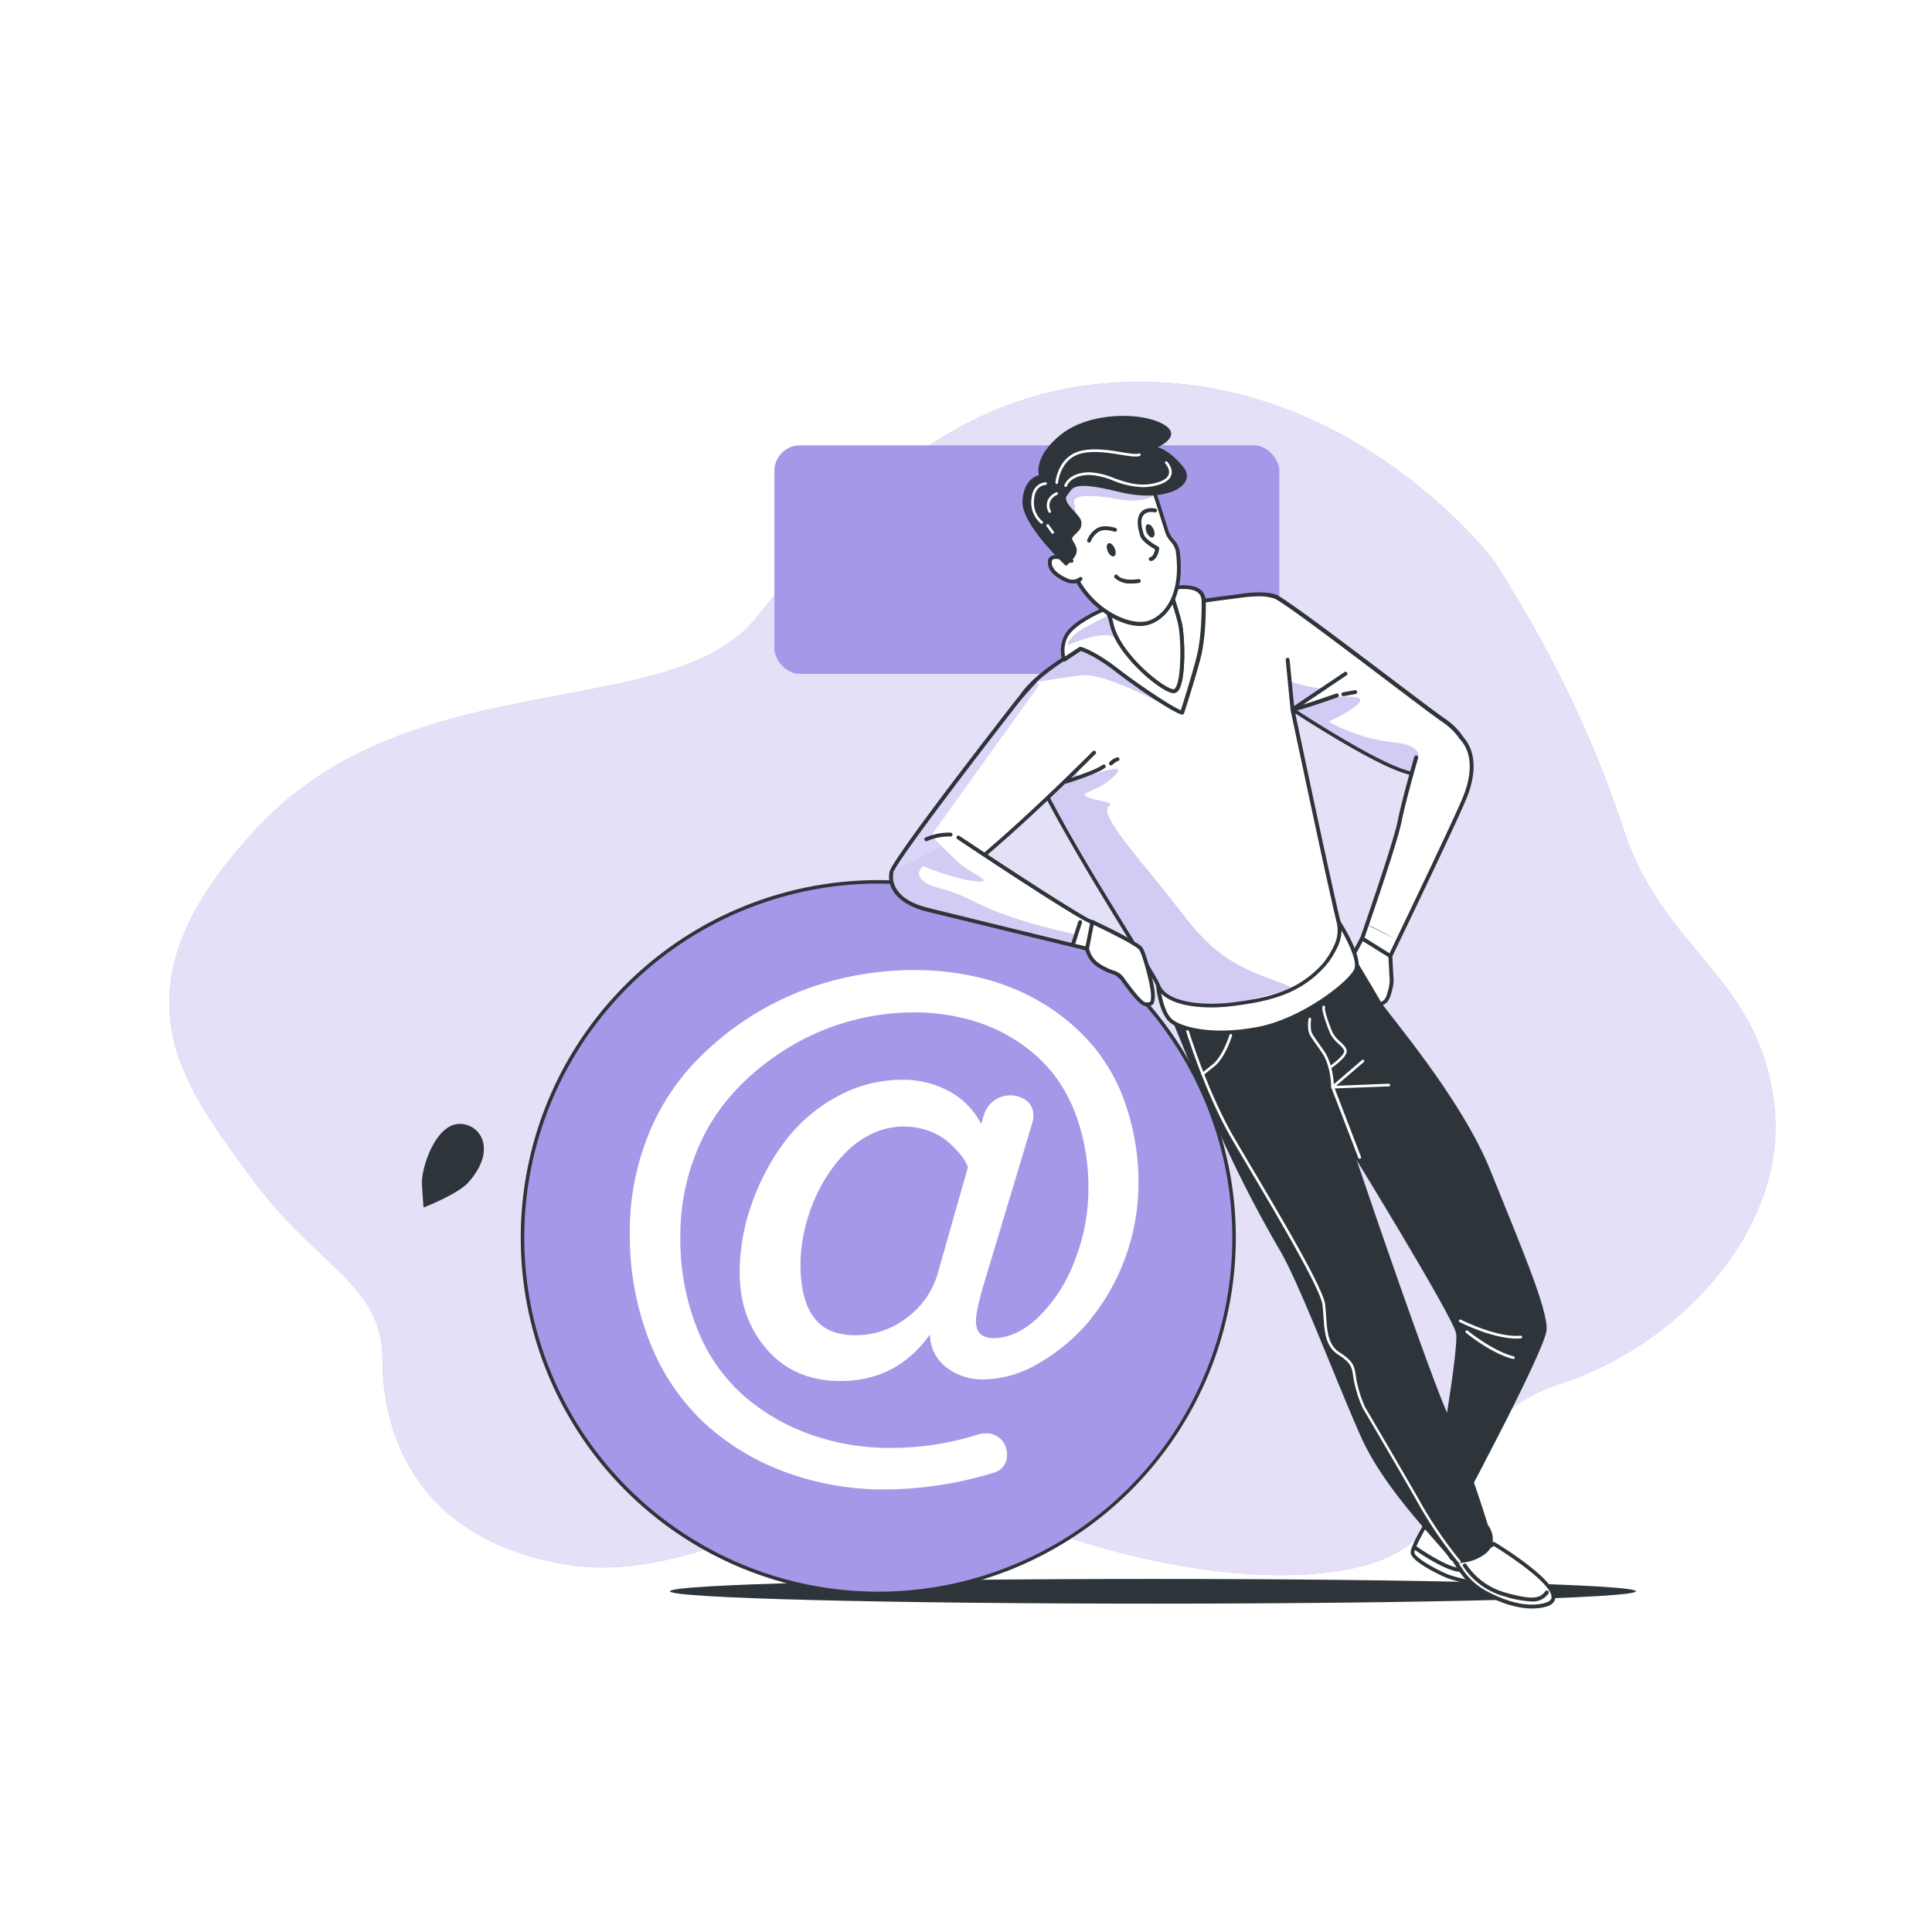 <svg class="animated" id="freepik_stories-example" xmlns="http://www.w3.org/2000/svg"
    xmlns:xlink="http://www.w3.org/1999/xlink" viewBox="0 0 500 500" version="1.1"
    xmlns:svgjs="http://svgjs.com/svgjs">
    <style>svg#freepik_stories-example:not(.animated) .animable {opacity:
        0;}svg#freepik_stories-example.animated #freepik--background-simple--inject-103 {animation:
        0.5s 1 forwards cubic-bezier(.36,-0.01,.5,1.38) zoomOut;animation-delay:
        0s;}svg#freepik_stories-example.animated #freepik--Shadow--inject-103 {animation: 1s 1
        forwards cubic-bezier(.36,-0.01,.5,1.38) slideUp;animation-delay:
        0s;}svg#freepik_stories-example.animated #el47d9933edg8 {animation: 2.0s 1 forwards
        cubic-bezier(.36,-0.01,.5,1.38) slideRight;animation-delay:
        0s;}svg#freepik_stories-example.animated #el39zn7oumtpd {animation: 2.0s 1 forwards
        cubic-bezier(.36,-0.01,.5,1.38) slideRight;animation-delay: 0.143s;opacity:
        0}svg#freepik_stories-example.animated #elgrsp336qiif {animation: 2.0s 1 forwards
        cubic-bezier(.36,-0.01,.5,1.38) slideRight;animation-delay: 0.286s;opacity:
        0}svg#freepik_stories-example.animated #el8ne21hlgld {animation: 2.0s 1 forwards
        cubic-bezier(.36,-0.01,.5,1.38) slideRight;animation-delay: 0.429s;opacity:
        0}svg#freepik_stories-example.animated #elj2cg0ert55 {animation: 2.0s 1 forwards
        cubic-bezier(.36,-0.01,.5,1.38) slideRight;animation-delay: 0.571s;opacity:
        0}svg#freepik_stories-example.animated #elkr7tglgy7q {animation: 2.0s 1 forwards
        cubic-bezier(.36,-0.01,.5,1.38) slideRight;animation-delay: 0.714s;opacity:
        0}svg#freepik_stories-example.animated #eluupgiiicrq {animation: 2.0s 1 forwards
        cubic-bezier(.36,-0.01,.5,1.38) slideRight;animation-delay: 0.857s;opacity:
        0}svg#freepik_stories-example.animated #el2xo3xkcxi5b {animation: 2.0s 1 forwards
        cubic-bezier(.36,-0.01,.5,1.38) slideRight;animation-delay: 1s;opacity:
        0}svg#freepik_stories-example.animated #el3i72165b5ts {animation: 2.0s 1 forwards
        cubic-bezier(.36,-0.01,.5,1.38) slideRight;animation-delay: 1.143s;opacity:
        0}svg#freepik_stories-example.animated #elzpw4tc6boag {animation: 2.0s 1 forwards
        cubic-bezier(.36,-0.01,.5,1.38) slideRight;animation-delay: 1.286s;opacity:
        0}svg#freepik_stories-example.animated #elxuribi6n3c {animation: 2.0s 1 forwards
        cubic-bezier(.36,-0.01,.5,1.38) slideRight;animation-delay: 1.429s;opacity:
        0}svg#freepik_stories-example.animated #elb1tyz1c4cee {animation: 2.0s 1 forwards
        cubic-bezier(.36,-0.01,.5,1.38) slideRight;animation-delay: 1.571s;opacity:
        0}svg#freepik_stories-example.animated #elbog9rscspyu {animation: 2.0s 1 forwards
        cubic-bezier(.36,-0.01,.5,1.38) slideRight;animation-delay: 1.714s;opacity:
        0}svg#freepik_stories-example.animated #elcny7bx3l8kg {animation: 2.0s 1 forwards
        cubic-bezier(.36,-0.01,.5,1.38) slideRight;animation-delay: 1.857s;opacity:
        0}svg#freepik_stories-example.animated #freepik--speech-bubbles--inject-103 {animation: 2.0s
        1 forwards cubic-bezier(.36,-0.01,.5,1.38) slideRight;animation-delay:
        0s;}svg#freepik_stories-example.animated #elxspcvwefd9 {animation: 0.5s 1 forwards
        cubic-bezier(.36,-0.01,.5,1.38) slideUp;animation-delay:
        0s;}svg#freepik_stories-example.animated #eloqiq3pggzc8 {animation: 0.5s 1 forwards
        cubic-bezier(.36,-0.01,.5,1.38) slideUp;animation-delay: 0.02s;opacity:
        0}svg#freepik_stories-example.animated #eloscugl16cp {animation: 0.5s 1 forwards
        cubic-bezier(.36,-0.01,.5,1.38) slideUp;animation-delay: 0.04s;opacity:
        0}svg#freepik_stories-example.animated #ellc1qtc43e3s {animation: 0.5s 1 forwards
        cubic-bezier(.36,-0.01,.5,1.38) slideUp;animation-delay: 0.06s;opacity:
        0}svg#freepik_stories-example.animated #el4ic93qcxzuo {animation: 0.5s 1 forwards
        cubic-bezier(.36,-0.01,.5,1.38) slideUp;animation-delay: 0.08s;opacity:
        0}svg#freepik_stories-example.animated #elwvxigj6e0u {animation: 0.5s 1 forwards
        cubic-bezier(.36,-0.01,.5,1.38) slideUp;animation-delay: 0.1s;opacity:
        0}svg#freepik_stories-example.animated #elcgh59i8udsg {animation: 0.5s 1 forwards
        cubic-bezier(.36,-0.01,.5,1.38) slideUp;animation-delay: 0.12s;opacity:
        0}svg#freepik_stories-example.animated #el5f37vwnktxx {animation: 0.5s 1 forwards
        cubic-bezier(.36,-0.01,.5,1.38) slideUp;animation-delay: 0.14s;opacity:
        0}svg#freepik_stories-example.animated #el0g6sczxj8zxt {animation: 0.5s 1 forwards
        cubic-bezier(.36,-0.01,.5,1.38) slideUp;animation-delay: 0.16s;opacity:
        0}svg#freepik_stories-example.animated #elntiws1pxy7q {animation: 0.5s 1 forwards
        cubic-bezier(.36,-0.01,.5,1.38) slideUp;animation-delay: 0.18s;opacity:
        0}svg#freepik_stories-example.animated #el30z5n6nzxk1 {animation: 0.5s 1 forwards
        cubic-bezier(.36,-0.01,.5,1.38) slideUp;animation-delay: 0.2s;opacity:
        0}svg#freepik_stories-example.animated #el6xwnt27d46t {animation: 0.5s 1 forwards
        cubic-bezier(.36,-0.01,.5,1.38) slideUp;animation-delay: 0.22s;opacity:
        0}svg#freepik_stories-example.animated #elbjf8xgawbz7 {animation: 0.5s 1 forwards
        cubic-bezier(.36,-0.01,.5,1.38) slideUp;animation-delay: 0.24s;opacity:
        0}svg#freepik_stories-example.animated #elbujzy8xbmb {animation: 0.5s 1 forwards
        cubic-bezier(.36,-0.01,.5,1.38) slideUp;animation-delay: 0.26s;opacity:
        0}svg#freepik_stories-example.animated #elzj0kdb0ns6 {animation: 0.5s 1 forwards
        cubic-bezier(.36,-0.01,.5,1.38) slideUp;animation-delay: 0.28s;opacity:
        0}svg#freepik_stories-example.animated #elmjk1okh3yj {animation: 0.5s 1 forwards
        cubic-bezier(.36,-0.01,.5,1.38) slideUp;animation-delay: 0.3s;opacity:
        0}svg#freepik_stories-example.animated #elsdq9t37ajoi {animation: 0.5s 1 forwards
        cubic-bezier(.36,-0.01,.5,1.38) slideUp;animation-delay: 0.32s;opacity:
        0}svg#freepik_stories-example.animated #elhf4zpy810rk {animation: 0.5s 1 forwards
        cubic-bezier(.36,-0.01,.5,1.38) slideUp;animation-delay: 0.34s;opacity:
        0}svg#freepik_stories-example.animated #eld6jm1jeak6 {animation: 0.5s 1 forwards
        cubic-bezier(.36,-0.01,.5,1.38) slideUp;animation-delay: 0.36s;opacity:
        0}svg#freepik_stories-example.animated #elnz8sqlliiur {animation: 0.5s 1 forwards
        cubic-bezier(.36,-0.01,.5,1.38) slideUp;animation-delay: 0.38s;opacity:
        0}svg#freepik_stories-example.animated #el2nn9se5hmwe {animation: 0.5s 1 forwards
        cubic-bezier(.36,-0.01,.5,1.38) slideUp;animation-delay: 0.4s;opacity:
        0}svg#freepik_stories-example.animated #ellkb26cgn4ok {animation: 0.5s 1 forwards
        cubic-bezier(.36,-0.01,.5,1.38) slideUp;animation-delay: 0.42s;opacity:
        0}svg#freepik_stories-example.animated #el5ha5b30l2po {animation: 0.5s 1 forwards
        cubic-bezier(.36,-0.01,.5,1.38) slideUp;animation-delay: 0.44s;opacity:
        0}svg#freepik_stories-example.animated #el4rev2zerlkk {animation: 0.5s 1 forwards
        cubic-bezier(.36,-0.01,.5,1.38) slideUp;animation-delay: 0.46s;opacity:
        0}svg#freepik_stories-example.animated #elqityg9o34g {animation: 0.5s 1 forwards
        cubic-bezier(.36,-0.01,.5,1.38) slideUp;animation-delay: 0.48s;opacity:
        0}svg#freepik_stories-example.animated #freepik--Plant--inject-103 {animation: 0.5s 1
        forwards cubic-bezier(.36,-0.01,.5,1.38) slideUp;animation-delay:
        0s;}svg#freepik_stories-example.animated #freepik--Character--inject-103 {animation: 1s 1
        forwards cubic-bezier(.36,-0.01,.5,1.38) slideUp;animation-delay: 0s;} @keyframes zoomOut {
        0% { opacity: 0; transform: scale(1.5); } 100% { opacity: 1; transform: scale(1); } }
        @keyframes slideUp { 0% { opacity: 0; transform: translateY(30px); } 100% { opacity: 1;
        transform: inherit; } } @keyframes slideRight { 0% { opacity: 0; transform:
        translateX(30px); } 100% { opacity: 1; transform: translateX(0); } } </style><!--Mention
    (1)-->
    <g id="freepik--background-simple--inject-103" class="animable"
        style="transform-origin: 251.65px 253.238px;">
        <path
            d="M386.73,145.24S354.5,102.05,301,99s-83.34,33.45-105.24,60.83-88.2,11.55-128.35,53.53-20.68,66.3-3,90.63S99,332,99,352.06s9.74,46.84,48.06,52.92,77.86-31,105.23-17,73.3,24.94,101.44,17,19.61-37.11,50-46.84,59.61-40.15,55.35-73-28.59-38.93-38.93-70.56S395.25,158.62,386.73,145.24Z"
            style="fill: rgb(165, 152, 233); transform-origin: 251.65px 253.238px;"
            id="el2jt09p65cav" class="animable"></path>
        <g id="elcdupn0489xk">
            <path
                d="M386.73,145.24S354.5,102.05,301,99s-83.34,33.45-105.24,60.83-88.2,11.55-128.35,53.53-20.68,66.3-3,90.63S99,332,99,352.06s9.74,46.84,48.06,52.92,77.86-31,105.23-17,73.3,24.94,101.44,17,19.61-37.11,50-46.84,59.61-40.15,55.35-73-28.59-38.93-38.93-70.56S395.25,158.62,386.73,145.24Z"
                style="fill: rgb(255, 255, 255); opacity: 0.7; transform-origin: 251.65px 253.238px;"
                class="animable"></path>
        </g>
    </g>
    <g id="freepik--Shadow--inject-103" class="animable"
        style="transform-origin: 298.38px 411.825px;">
        <path
            d="M423.38,411.82c0,1.77-56,3.2-125,3.2s-125-1.43-125-3.2,56-3.19,125-3.19S423.38,410.06,423.38,411.82Z"
            style="fill: rgb(46, 53, 58); transform-origin: 298.38px 411.825px;" id="elp526chsf43"
            class="animable"></path>
    </g>
    <g id="freepik--speech-bubbles--inject-103" class="animable"
        style="transform-origin: 265.745px 190.325px;">
        <rect x="200.41" y="115.25" width="130.69" height="59.15" rx="6.62"
            style="fill: rgb(165, 152, 233); transform-origin: 265.755px 144.825px;"
            id="el47d9933edg8" class="animable"></rect>
        <polyline points="200.41 164 200.41 185.35 212.32 171.64"
            style="fill: rgb(165, 152, 233); transform-origin: 206.365px 174.675px;"
            id="el39zn7oumtpd" class="animable"></polyline>
        <path
            d="M324.49,115.25H207a6.61,6.61,0,0,0-6.61,6.62v63.48l9.52-10.95H324.49a6.61,6.61,0,0,0,6.61-6.62V121.87A6.61,6.61,0,0,0,324.49,115.25Z"
            style="fill: rgb(165, 152, 233); transform-origin: 265.745px 150.3px;"
            id="elgrsp336qiif" class="animable"></path>
        <g id="el8ne21hlgld">
            <path
                d="M324.49,115.25H207a6.61,6.61,0,0,0-6.61,6.62v63.48l9.52-10.95H324.49a6.61,6.61,0,0,0,6.61-6.62V121.87A6.61,6.61,0,0,0,324.49,115.25Z"
                style="fill: rgb(165, 152, 233); opacity: 0.1; transform-origin: 265.745px 150.3px;"
                class="animable"></path>
        </g>
        <path
            d="M301,147.7H216.61a2.36,2.36,0,0,1-2.36-2.36h0a2.36,2.36,0,0,1,2.36-2.35H301a2.36,2.36,0,0,1,2.36,2.35h0A2.36,2.36,0,0,1,301,147.7Z"
            style="fill: rgb(255, 255, 255); transform-origin: 258.805px 145.345px;"
            id="elj2cg0ert55" class="animable"></path>
        <path
            d="M301,158.54H216.61a2.36,2.36,0,0,1-2.36-2.36h0a2.36,2.36,0,0,1,2.36-2.35H301a2.36,2.36,0,0,1,2.36,2.35h0A2.36,2.36,0,0,1,301,158.54Z"
            style="fill: rgb(255, 255, 255); transform-origin: 258.805px 156.185px;"
            id="elkr7tglgy7q" class="animable"></path>
        <circle cx="221.32" cy="128.38" r="8.48"
            style="fill: rgb(255, 255, 255); transform-origin: 221.32px 128.38px;" id="eluupgiiicrq"
            class="animable"></circle>
        <rect x="200.41" y="195.3" width="130.69" height="59.15" rx="6.62"
            style="fill: rgb(165, 152, 233); transform-origin: 265.755px 224.875px;"
            id="el2xo3xkcxi5b" class="animable"></rect>
        <polyline points="200.41 244.04 200.41 265.4 212.32 251.68"
            style="fill: rgb(165, 152, 233); transform-origin: 206.365px 254.72px;"
            id="el3i72165b5ts" class="animable"></polyline>
        <path
            d="M324.49,195.3H207a6.61,6.61,0,0,0-6.61,6.61V265.4l9.52-11H324.49a6.61,6.61,0,0,0,6.61-6.61V201.91A6.61,6.61,0,0,0,324.49,195.3Z"
            style="fill: rgb(165, 152, 233); transform-origin: 265.745px 230.35px;"
            id="elzpw4tc6boag" class="animable"></path>
        <g id="elxuribi6n3c">
            <path
                d="M324.49,195.3H207a6.61,6.61,0,0,0-6.61,6.61V265.4l9.52-11H324.49a6.61,6.61,0,0,0,6.61-6.61V201.91A6.61,6.61,0,0,0,324.49,195.3Z"
                style="fill: rgb(165, 152, 233); opacity: 0.1; transform-origin: 265.745px 230.35px;"
                class="animable"></path>
        </g>
        <path
            d="M301,227.74H216.61a2.36,2.36,0,0,1-2.36-2.35h0a2.36,2.36,0,0,1,2.36-2.36H301a2.36,2.36,0,0,1,2.36,2.36h0A2.36,2.36,0,0,1,301,227.74Z"
            style="fill: rgb(255, 255, 255); transform-origin: 258.805px 225.385px;"
            id="elb1tyz1c4cee" class="animable"></path>
        <path
            d="M301,238.58H216.61a2.36,2.36,0,0,1-2.36-2.35h0a2.36,2.36,0,0,1,2.36-2.36H301a2.36,2.36,0,0,1,2.36,2.36h0A2.36,2.36,0,0,1,301,238.58Z"
            style="fill: rgb(255, 255, 255); transform-origin: 258.805px 236.225px;"
            id="elbog9rscspyu" class="animable"></path>
        <circle cx="221.32" cy="208.42" r="8.48"
            style="fill: rgb(255, 255, 255); transform-origin: 221.32px 208.42px;"
            id="elcny7bx3l8kg" class="animable"></circle>
    </g>
    <g id="freepik--Plant--inject-103" class="animable"
        style="transform-origin: 117.334px 284.391px;">
        <path
            d="M109.65,312.5c-.09,0-.49-6.27-.47-6.67.23-4.63,3.41-13.45,8.44-14.79a6.14,6.14,0,0,1,7.52,5.21c.58,3.62-1.78,7.48-4.17,10C118.15,309.17,109.65,312.5,109.65,312.5Z"
            style="fill: rgb(46, 53, 58); transform-origin: 117.204px 301.686px;" id="elxspcvwefd9"
            class="animable"></path>
        <path
            d="M103.09,288.34c-.09,0,.46-6.26.54-6.66.94-4.54,5.42-12.78,10.58-13.34a6.15,6.15,0,0,1,6.65,6.29c0,3.67-2.89,7.13-5.63,9.24C112,286.35,103.09,288.34,103.09,288.34Z"
            style="fill: rgb(46, 53, 58); transform-origin: 111.971px 278.33px;" id="eloqiq3pggzc8"
            class="animable"></path>
        <path
            d="M101.43,259.83c-.09,0,.47-6.26.55-6.66.93-4.54,5.41-12.78,10.58-13.34a6.14,6.14,0,0,1,6.64,6.29c0,3.67-2.88,7.12-5.63,9.24C110.34,257.84,101.44,259.83,101.43,259.83Z"
            style="fill: rgb(46, 53, 58); transform-origin: 110.311px 249.82px;" id="eloscugl16cp"
            class="animable"></path>
        <path
            d="M98.56,233c-.09,0,.47-6.27.55-6.66.93-4.55,5.41-12.78,10.58-13.35a6.15,6.15,0,0,1,6.64,6.3c0,3.66-2.88,7.12-5.63,9.23C107.47,231,98.57,233,98.56,233Z"
            style="fill: rgb(46, 53, 58); transform-origin: 107.441px 222.985px;" id="ellc1qtc43e3s"
            class="animable"></path>
        <path
            d="M90,211.47c-.08,0-1.2-6.17-1.23-6.57-.3-4.63,1.85-13.76,6.68-15.66a6.14,6.14,0,0,1,8.07,4.31c1,3.53-.9,7.63-3,10.39C98.08,207.19,90,211.47,90,211.47Z"
            style="fill: rgb(46, 53, 58); transform-origin: 96.269px 200.169px;" id="el4ic93qcxzuo"
            class="animable"></path>
        <path
            d="M107,312.57c.1,0-2.63-5.71-2.85-6.05-2.47-3.92-9.56-10.06-14.59-8.77a6.14,6.14,0,0,0-4,8.22c1.26,3.45,5.2,5.66,8.52,6.67C98,313.83,107,312.57,107,312.57Z"
            style="fill: rgb(46, 53, 58); transform-origin: 96.055px 305.363px;" id="elwvxigj6e0u"
            class="animable"></path>
        <path
            d="M101.75,285.11c.1,0-3.47-5.24-3.73-5.54-3-3.51-11-8.5-15.75-6.47a6.14,6.14,0,0,0-2.72,8.74c1.76,3.21,6,4.8,9.43,5.3C93,287.72,101.75,285.11,101.75,285.11Z"
            style="fill: rgb(46, 53, 58); transform-origin: 90.215px 279.927px;" id="elcgh59i8udsg"
            class="animable"></path>
        <path
            d="M100.24,258.21c.09,0-3.47-5.24-3.73-5.54-3-3.51-11-8.5-15.76-6.46A6.15,6.15,0,0,0,78,255c1.77,3.21,6,4.8,9.44,5.29C91.49,260.83,100.24,258.22,100.24,258.21Z"
            style="fill: rgb(46, 53, 58); transform-origin: 88.678px 253.05px;" id="el5f37vwnktxx"
            class="animable"></path>
        <path
            d="M97.65,233.53c.1,0-3.47-5.24-3.73-5.54-3-3.51-11-8.5-15.75-6.47a6.14,6.14,0,0,0-2.72,8.74c1.76,3.22,6,4.8,9.43,5.3C88.9,236.14,97.65,233.53,97.65,233.53Z"
            style="fill: rgb(46, 53, 58); transform-origin: 86.115px 228.347px;"
            id="el0g6sczxj8zxt" class="animable"></path>
        <path
            d="M90.06,212.28c.09,0-4-4.82-4.32-5.1-3.4-3.15-11.84-7.24-16.37-4.69a6.14,6.14,0,0,0-1.74,9c2.11,3,6.49,4.12,10,4.23C81.65,215.84,90.06,212.29,90.06,212.28Z"
            style="fill: rgb(46, 53, 58); transform-origin: 78.216px 208.707px;" id="elntiws1pxy7q"
            class="animable"></path>
        <path
            d="M79.15,194.72c.09,0-1.35-6.14-1.48-6.52-1.57-4.37-7.17-11.88-12.37-11.71a6.15,6.15,0,0,0-5.69,7.17c.5,3.64,3.87,6.64,6.89,8.34C70.05,194,79.14,194.72,79.15,194.72Z"
            style="fill: rgb(46, 53, 58); transform-origin: 69.338px 185.604px;" id="el30z5n6nzxk1"
            class="animable"></path>
        <path
            d="M118.39,344.9s-1.07-2.45-2.75-6.74-4-10.48-6.46-18c-1.23-3.76-2.48-7.86-3.7-12.23-.62-2.2-1.18-4.41-1.79-6.78-.26-1.16-.51-2.33-.77-3.51s-.44-2.43-.66-3.66a139,139,0,0,1-1.53-15.23c-.25-5.19-.35-10.44-.48-15.69s-.26-10.48-.68-15.6a107.25,107.25,0,0,0-2.15-14.91A79,79,0,0,0,93,219.19a108.5,108.5,0,0,0-5.67-11.32c-1.93-3.43-3.91-6.44-5.68-9.1s-3.43-4.9-4.82-6.73c-2.78-3.66-4.52-5.62-4.52-5.62s1.78,1.93,4.65,5.52c1.42,1.81,3.12,4,5,6.64s3.88,5.6,5.89,9a110.07,110.07,0,0,1,6,11.27,81,81,0,0,1,4.81,13.42,108.38,108.38,0,0,1,2.51,15c.53,5.17.8,10.43,1,15.68s.45,10.48.81,15.61a138.92,138.92,0,0,0,1.82,14.92c.25,1.19.4,2.35.71,3.53s.57,2.34.85,3.49c.62,2.19,1.25,4.47,1.91,6.6,1.29,4.29,2.62,8.32,3.92,12,2.58,7.4,5,13.46,6.77,17.68s2.86,6.56,2.86,6.56a1.83,1.83,0,0,1-3.31,1.54l0,0Z"
            style="fill: rgb(46, 53, 58); transform-origin: 97.125px 266.121px;" id="el6xwnt27d46t"
            class="animable"></path>
        <path
            d="M141.94,306.14c-.09,0,1.32-6.15,1.45-6.53,1.54-4.37,7.1-11.92,12.29-11.78a6.14,6.14,0,0,1,5.73,7.13c-.47,3.64-3.82,6.67-6.83,8.39C151,305.37,142,306.14,141.94,306.14Z"
            style="fill: rgb(46, 53, 58); transform-origin: 151.714px 296.984px;" id="elbjf8xgawbz7"
            class="animable"></path>
        <path
            d="M142.52,281.12c-.09,0,2.23-5.88,2.42-6.23,2.19-4.1,8.82-10.72,13.93-9.79a6.15,6.15,0,0,1,4.59,7.92c-1,3.53-4.79,6-8,7.25C151.63,281.73,142.53,281.12,142.52,281.12Z"
            style="fill: rgb(46, 53, 58); transform-origin: 153.139px 273.129px;" id="elbujzy8xbmb"
            class="animable"></path>
        <path
            d="M149,253.31c-.1,0,2.22-5.88,2.41-6.23,2.19-4.09,8.83-10.71,13.94-9.79a6.15,6.15,0,0,1,4.58,7.93c-1,3.52-4.79,6-8,7.25C158.15,253.93,149,253.31,149,253.31Z"
            style="fill: rgb(46, 53, 58); transform-origin: 159.616px 245.322px;" id="elzj0kdb0ns6"
            class="animable"></path>
        <path
            d="M153.91,226.78c-.1,0,2.22-5.87,2.41-6.23,2.19-4.09,8.83-10.71,13.94-9.78a6.14,6.14,0,0,1,4.58,7.92c-1,3.53-4.79,6-8,7.25C163,227.4,153.91,226.78,153.91,226.78Z"
            style="fill: rgb(46, 53, 58); transform-origin: 164.526px 218.796px;" id="elmjk1okh3yj"
            class="animable"></path>
        <path
            d="M151.84,203.69c-.1,0,.59-6.25.68-6.64,1-4.53,5.68-12.67,10.86-13.12a6.15,6.15,0,0,1,6.51,6.43c0,3.67-3,7.06-5.82,9.11C160.79,201.88,151.84,203.69,151.84,203.69Z"
            style="fill: rgb(46, 53, 58); transform-origin: 160.863px 193.805px;" id="elsdq9t37ajoi"
            class="animable"></path>
        <path
            d="M139.42,305.46c.09,0-.91-6.22-1-6.6-1.25-4.47-6.3-12.37-11.49-12.57a6.15,6.15,0,0,0-6.19,6.75c.23,3.66,3.38,6.9,6.27,8.81C130.39,304.1,139.41,305.46,139.42,305.46Z"
            style="fill: rgb(46, 53, 58); transform-origin: 130.068px 295.875px;" id="elhf4zpy810rk"
            class="animable"></path>
        <path
            d="M142.16,277.64c.1,0-1.84-6-2-6.38-1.92-4.23-8.11-11.27-13.27-10.68a6.15,6.15,0,0,0-5.09,7.61c.78,3.58,4.39,6.31,7.53,7.76C133,277.66,142.15,277.64,142.16,277.64Z"
            style="fill: rgb(46, 53, 58); transform-origin: 131.886px 269.093px;" id="eld6jm1jeak6"
            class="animable"></path>
        <path
            d="M148.36,251.42c.09,0-1.84-6-2-6.38-1.91-4.22-8.1-11.26-13.26-10.67A6.15,6.15,0,0,0,128,242c.79,3.59,4.39,6.31,7.54,7.76C139.23,251.44,148.35,251.42,148.36,251.42Z"
            style="fill: rgb(46, 53, 58); transform-origin: 138.084px 242.878px;" id="elnz8sqlliiur"
            class="animable"></path>
        <path
            d="M152.89,227c.1,0-1.84-6-2-6.38-1.92-4.22-8.1-11.27-13.27-10.67a6.14,6.14,0,0,0-5.09,7.6c.78,3.59,4.39,6.31,7.54,7.76C143.76,227,152.89,227,152.89,227Z"
            style="fill: rgb(46, 53, 58); transform-origin: 142.616px 218.457px;" id="el2nn9se5hmwe"
            class="animable"></path>
        <path
            d="M151.65,204.49c.1,0-2.48-5.77-2.69-6.12-2.37-4-9.29-10.31-14.36-9.15a6.14,6.14,0,0,0-4.22,8.12c1.17,3.47,5.05,5.78,8.34,6.88C142.58,205.51,151.65,204.49,151.65,204.49Z"
            style="fill: rgb(46, 53, 58); transform-origin: 140.818px 196.976px;" id="ellkb26cgn4ok"
            class="animable"></path>
        <path
            d="M146.19,184.55c.08,0,.45-6.27.42-6.67-.26-4.64-3.49-13.44-8.52-14.75a6.15,6.15,0,0,0-7.49,5.26c-.56,3.63,1.82,7.47,4.23,10C137.66,181.27,146.18,184.54,146.19,184.55Z"
            style="fill: rgb(46, 53, 58); transform-origin: 138.565px 173.761px;" id="el5ha5b30l2po"
            class="animable"></path>
        <path
            d="M141.12,339.69s-.34-2.65-.73-7.25-.86-11.18-1.07-19.09c-.11-4-.15-8.24-.07-12.78,0-2.28.12-4.56.21-7,.08-1.18.17-2.38.25-3.58s.28-2.46.41-3.7a141.27,141.27,0,0,1,2.87-15c1.23-5.05,2.63-10.12,4-15.18s2.72-10.12,3.78-15.16a106.67,106.67,0,0,0,2.17-14.9,79.32,79.32,0,0,0-.48-14.07,107.38,107.38,0,0,0-2.22-12.47c-.88-3.84-1.91-7.29-2.85-10.34s-1.91-5.68-2.71-7.82c-1.63-4.3-2.74-6.68-2.74-6.68s1.16,2.36,2.88,6.62c.86,2.13,1.85,4.74,2.89,7.77s2.12,6.48,3.08,10.31a109.06,109.06,0,0,1,2.51,12.5,80.36,80.36,0,0,1,.8,14.24,108.46,108.46,0,0,1-1.87,15.14c-1,5.1-2.2,10.22-3.47,15.32s-2.55,10.18-3.66,15.2a137.76,137.76,0,0,0-2.5,14.82c-.1,1.21-.28,2.36-.32,3.58s-.12,2.41-.18,3.59c0,2.28-.07,4.64,0,6.87,0,4.49.15,8.73.35,12.64.37,7.83,1,14.34,1.47,18.87s.87,7.11.87,7.11a1.82,1.82,0,0,1-3.61.53v-.05Z"
            style="fill: rgb(46, 53, 58); transform-origin: 146.675px 258.005px;" id="el4rev2zerlkk"
            class="animable"></path>
        <polygon points="152.72 405.81 110.38 405.81 98.47 336.47 164.63 336.47 152.72 405.81"
            style="fill: rgb(46, 53, 58); transform-origin: 131.55px 371.14px;" id="elqityg9o34g"
            class="animable"></polygon>
    </g>
    <g id="freepik--Character--inject-103" class="animable"
        style="transform-origin: 268.635px 261.947px;">
        <circle cx="227.3" cy="320.3" r="92.07"
            style="fill: rgb(165, 152, 233); transform-origin: 227.3px 320.3px;" id="eldjb946qop7a"
            class="animable"></circle>
        <path
            d="M227.3,412.83a92.53,92.53,0,1,1,92.53-92.53A92.64,92.64,0,0,1,227.3,412.83Zm0-184.15a91.62,91.62,0,1,0,91.62,91.62A91.71,91.71,0,0,0,227.3,228.68Z"
            style="fill: rgb(46, 53, 58); transform-origin: 227.3px 320.3px;" id="elpnzf3h4j56"
            class="animable"></path>
        <path
            d="M202.91,380.85a62.55,62.55,0,0,1-21-12.93,57.58,57.58,0,0,1-13.9-21A74.92,74.92,0,0,1,163,319a66.25,66.25,0,0,1,4.24-23.86,59.56,59.56,0,0,1,11.45-19,76.34,76.34,0,0,1,36.62-22.29,82,82,0,0,1,21.19-2.8,72.74,72.74,0,0,1,17.62,2.1,57.32,57.32,0,0,1,15.82,6.55,52.57,52.57,0,0,1,12.89,10.93,47.64,47.64,0,0,1,8.65,15.69,62.24,62.24,0,0,1,3.15,20.23,56.17,56.17,0,0,1-13.37,36.06,49.21,49.21,0,0,1-13,10.53A28.63,28.63,0,0,1,254.39,357a15.37,15.37,0,0,1-9.31-3,10.81,10.81,0,0,1-4.41-8.66q-8.56,12.06-23.16,12.06-11.89,0-19-8.13t-7.08-20a52.93,52.93,0,0,1,3.1-17.66,59.84,59.84,0,0,1,8.44-16,41.77,41.77,0,0,1,13.41-11.67,34.8,34.8,0,0,1,17.18-4.5,25,25,0,0,1,12,2.93,19.69,19.69,0,0,1,8.35,8.52l.78-2.54a7.14,7.14,0,0,1,11-3.49,4.75,4.75,0,0,1,1.74,3.93,6.43,6.43,0,0,1-.35,2.1l-12.41,41.25q-2.1,7.08-2.1,9.71,0,4.46,4.55,4.45,5.94,0,11.67-5.46a40.21,40.21,0,0,0,9.31-14.51,50.44,50.44,0,0,0,3.58-18.75,54.27,54.27,0,0,0-2.45-16.69A40.3,40.3,0,0,0,272.66,278a39.47,39.47,0,0,0-10-8.92,43.8,43.8,0,0,0-12.33-5.33A54.12,54.12,0,0,0,236.65,262a63.22,63.22,0,0,0-17.35,2.45,62.27,62.27,0,0,0-16.39,7.39,64.09,64.09,0,0,0-13.77,11.71,51.57,51.57,0,0,0-9.52,16.21A57.08,57.08,0,0,0,176.08,320a62.2,62.2,0,0,0,4.37,23.91,45.2,45.2,0,0,0,11.93,17.22,53.55,53.55,0,0,0,17.3,10.09,61.09,61.09,0,0,0,20.85,3.5,74.28,74.28,0,0,0,22.38-3.41,6.68,6.68,0,0,1,2.27-.35,5.08,5.08,0,0,1,3.93,1.62,5.33,5.33,0,0,1,1.49,3.71,4.62,4.62,0,0,1-3.59,4.9,97.89,97.89,0,0,1-27.88,4.28A73.59,73.59,0,0,1,202.91,380.85Zm31.6-39.68a21.82,21.82,0,0,0,8-11l8-28.14-.53-1.14a13.75,13.75,0,0,0-1.83-2.58,28.27,28.27,0,0,0-3.11-3.06,15.42,15.42,0,0,0-4.8-2.62,19,19,0,0,0-13.9.48,22.91,22.91,0,0,0-6.51,4.24,35.46,35.46,0,0,0-5.29,6.21,41.39,41.39,0,0,0-4,7.47,46,46,0,0,0-2.49,8.08,38.4,38.4,0,0,0-.88,8,39.11,39.11,0,0,0,.31,5.16,23.22,23.22,0,0,0,1,4.46,15,15,0,0,0,1.79,3.71,10.89,10.89,0,0,0,2.62,2.75,11.14,11.14,0,0,0,3.63,1.75,16.72,16.72,0,0,0,4.72.61A21.59,21.59,0,0,0,234.51,341.17Z"
            style="fill: #fff; transform-origin: 228.814px 318.261px;" id="eluyxkjc2ewyp"
            class="animable"></path>
        <path
            d="M352.51,242.87s-3,5.58-3.44,6.36-2.05,5-1.57,6,.94,1.57,1.89,1.73,1.73,1.89,3.3,2.2a16.91,16.91,0,0,0,3,.32,2,2,0,0,0,1.74.31c.94-.31,1.73-.78,2.36-3.46a10,10,0,0,0,.31-4.09l-.28-5.41Z"
            style="fill: rgb(255, 255, 255); transform-origin: 353.799px 251.369px;"
            id="el3wvdlrm29y4" class="animable"></path>
        <path
            d="M356.87,260.37a2.56,2.56,0,0,1-1.34-.4,17.49,17.49,0,0,1-2.94-.33,4.66,4.66,0,0,1-2.31-1.46,2.65,2.65,0,0,0-1-.74,3.1,3.1,0,0,1-2.25-2c-.65-1.29,1.24-5.88,1.59-6.46.46-.77,3.4-6.29,3.43-6.35a.52.52,0,0,1,.3-.24.51.51,0,0,1,.38,0l7.3,3.95a.52.52,0,0,1,.26.42l.28,5.4h0a10.36,10.36,0,0,1-.33,4.23c-.62,2.67-1.43,3.41-2.69,3.83A2.22,2.22,0,0,1,356.87,260.37Zm-4.15-16.82c-.72,1.34-2.82,5.27-3.22,5.94-.55.91-1.87,4.88-1.56,5.5.5,1,.88,1.36,1.53,1.47a3.09,3.09,0,0,1,1.51,1,3.76,3.76,0,0,0,1.81,1.2,17.25,17.25,0,0,0,2.89.31.52.52,0,0,1,.32.11,1.48,1.48,0,0,0,1.26.23c.69-.23,1.41-.47,2-3.1a9.75,9.75,0,0,0,.31-3.88l-.27-5.2Z"
            style="fill: rgb(46, 53, 58); transform-origin: 353.775px 251.362px;" id="el6ciyml5c8l4"
            class="animable"></path>
        <path
            d="M369.85,393.12s-4.27,6.95-4.27,8.63,5.88,4.77,8.4,5.89,7,2,10.64,2.52,11.2,2,9-.84S377.9,399,377.34,398.11a15.75,15.75,0,0,0-2.32-2.26Z"
            style="fill: rgb(255, 255, 255); transform-origin: 379.797px 402.065px;"
            id="elzop2mwcnwxq" class="animable"></path>
        <path
            d="M391.8,411.5a45.34,45.34,0,0,1-6.36-.71l-.9-.14c-5.08-.78-8.7-1.64-10.76-2.56-.36-.16-8.7-3.89-8.7-6.34,0-1.77,3.9-8.17,4.34-8.9a.51.51,0,0,1,.66-.18l5.17,2.74a15.07,15.07,0,0,1,2.51,2.43c.24.28,2.44,1.66,4.57,3,4.54,2.83,10.18,6.36,11.64,8.18.53.66.66,1.23.38,1.7S393.19,411.5,391.8,411.5ZM370,393.78c-1.62,2.68-3.95,6.91-3.95,8s4.28,3.73,8.1,5.43c2,.88,5.52,1.71,10.52,2.48l.89.14c1.84.29,7.44,1.18,7.9.4,0,0,0-.2-.3-.57-1.35-1.69-7.15-5.32-11.39-8-3.41-2.13-4.63-2.91-4.88-3.28a14.89,14.89,0,0,0-2.22-2.15Z"
            style="fill: rgb(46, 53, 58); transform-origin: 379.787px 402.057px;" id="elqz1ow6dxkvp"
            class="animable"></path>
        <path
            d="M376.54,404.07l1.5,2.24a17.85,17.85,0,0,0,6.38,5.86c4,2.16,10.16,4.63,15.54,3.15,8.82-2.43-13.38-15.82-13.38-15.82S378.67,405,376.54,404.07Z"
            style="fill: rgb(255, 255, 255); transform-origin: 389.286px 407.635px;"
            id="eldb42r7j6e28" class="animable"></path>
        <path
            d="M396.46,416.27c-4.44,0-9-1.86-12.28-3.66a18.43,18.43,0,0,1-6.56-6l-1.5-2.25a.5.5,0,0,1,0-.59.51.51,0,0,1,.59-.14c1.29.56,6.36-2.31,9.55-4.52a.48.48,0,0,1,.54,0c1.67,1,16.31,10,15.68,14.56-.14,1-1,1.76-2.42,2.16A13.55,13.55,0,0,1,396.46,416.27Zm-18.94-11.64.93,1.41a17.48,17.48,0,0,0,6.2,5.69c4.08,2.2,10,4.53,15.18,3.11,1.56-.44,1.66-1.12,1.69-1.34.45-3.27-10.37-10.62-14.93-13.4C385,401.16,380.22,404.31,377.52,404.63Z"
            style="fill: rgb(46, 53, 58); transform-origin: 389.262px 407.649px;" id="elc5gsllvdgb7"
            class="animable"></path>
        <path d="M379.08,405.13a18.19,18.19,0,0,0,10.36,7.51c7.25,2.07,9.33,1.55,10.88-.52"
            style="fill: rgb(255, 255, 255); transform-origin: 389.7px 409.543px;"
            id="elx8wfitb6gsm" class="animable"></path>
        <path
            d="M396.36,414.46a27.4,27.4,0,0,1-7.05-1.34,18.49,18.49,0,0,1-10.66-7.74.49.49,0,0,1,.18-.68.51.51,0,0,1,.69.18,17.9,17.9,0,0,0,10.06,7.28c7.07,2,9,1.5,10.34-.34a.51.51,0,0,1,.7-.1.5.5,0,0,1,.1.7A4.9,4.9,0,0,1,396.36,414.46Z"
            style="fill: rgb(46, 53, 58); transform-origin: 389.7px 409.553px;" id="elgdxjhbp9lk"
            class="animable"></path>
        <path d="M366.13,400.47s8,5.73,11.91,5.84"
            style="fill: rgb(255, 255, 255); transform-origin: 372.085px 403.39px;"
            id="elu1198mvqd8g" class="animable"></path>
        <path
            d="M378,406.81h0c-4-.11-11.85-5.7-12.18-5.93a.51.51,0,0,1-.11-.7.49.49,0,0,1,.69-.12c.08.06,7.93,5.65,11.63,5.75a.51.51,0,0,1,.49.52A.5.5,0,0,1,378,406.81Z"
            style="fill: rgb(46, 53, 58); transform-origin: 372.069px 403.389px;" id="el7550s7h3269"
            class="animable"></path>
        <path
            d="M348.76,244.79s7.1,11.77,8.62,14.5,20.68,24.64,28.28,43.5,14.91,35.88,14.6,41.36S375,395.85,375,395.85l-5.17-2.73s7.9-43.5,7-48.06S348,295.18,348,295.18s-13.08-9.12-18.55-19.77"
            style="fill: rgb(46, 53, 58); transform-origin: 364.86px 320.32px;" id="elyhn7ymkx0lq"
            class="animable"></path>
        <path
            d="M349.77,274.2s-3.95,8.51-3.95,9.73,22.2,66.61,28.59,81.51a302.48,302.48,0,0,1,10.64,29.2s2.44,3,.61,6.08-9.12,5.17-10.64,2.43-16.43-17-22.81-31.32-15.51-38.63-20.69-47.75a326.65,326.65,0,0,1-18.24-36.2c-6.7-15.81-13.59-32.95-13.59-32.95a69.48,69.48,0,0,0,26.76-3c14-4.56,20-13.29,20-13.29s3.56,9.1,4.47,10.86"
            style="fill: rgb(46, 53, 58); transform-origin: 343.015px 321.531px;" id="elkcvdq6xwywg"
            class="animable"></path>
        <path
            d="M351.86,299.88a.35.35,0,0,1-.32-.22l-7-18.2a.36.36,0,0,1,.1-.39l7.84-6.72a.36.36,0,0,1,.49,0,.35.35,0,0,1,0,.48l-7.66,6.57,6.91,18a.35.35,0,0,1-.19.45Z"
            style="fill: rgb(255, 255, 255); transform-origin: 348.792px 287.067px;"
            id="el7iocio0bwcy" class="animable"></path>
        <path
            d="M344.85,281.67a.33.33,0,0,1-.23-.09.34.34,0,0,1-.11-.25c0-.05,0-5.54-2.46-9-.61-.89-1.1-1.59-1.51-2.16-1.28-1.82-1.67-2.37-1.9-3.28a10.89,10.89,0,0,1,0-3.21.36.36,0,0,1,.39-.29.34.34,0,0,1,.29.39,10.33,10.33,0,0,0,0,2.95c.2.78.54,1.26,1.8,3.05.4.57.9,1.27,1.51,2.16,2.22,3.19,2.53,7.77,2.58,9.08l14.21-.55a.36.36,0,0,1,.36.33.33.33,0,0,1-.33.35l-14.56.56Z"
            style="fill: rgb(255, 255, 255); transform-origin: 349.151px 272.549px;"
            id="el1nhaohm0c26" class="animable"></path>
        <path
            d="M392.47,346.41c-6.33,0-14.37-4.1-14.73-4.28a.34.34,0,0,1-.14-.46.34.34,0,0,1,.46-.15c.09.05,9.23,4.71,15.49,4.16a.34.34,0,0,1,.37.32.34.34,0,0,1-.31.37C393.24,346.4,392.86,346.41,392.47,346.41Z"
            style="fill: rgb(255, 255, 255); transform-origin: 385.741px 343.946px;"
            id="ele4fvh1itdav" class="animable"></path>
        <path
            d="M391.62,351.69h-.08c-5.61-1.41-11.91-6.57-12.18-6.79a.35.35,0,0,1,0-.48.34.34,0,0,1,.48-.05c.06.05,6.45,5.29,11.91,6.65a.34.34,0,0,1,.24.42A.33.33,0,0,1,391.62,351.69Z"
            style="fill: rgb(255, 255, 255); transform-origin: 385.634px 347.993px;"
            id="el0z0w2u8do1j" class="animable"></path>
        <path
            d="M344.57,276.35a.35.35,0,0,1-.28-.14.34.34,0,0,1,.09-.48c1.35-.94,3.49-2.75,3.49-3.64,0-.59-.73-1.29-1.51-2a8.6,8.6,0,0,1-2.1-2.6c-.51-1.19-2.34-5.86-2-7a.34.34,0,0,1,.43-.22.35.35,0,0,1,.22.44c-.21.61.88,4,1.95,6.48a8,8,0,0,0,1.94,2.36c.93.89,1.73,1.65,1.73,2.53,0,1.54-3.4,3.93-3.79,4.2A.36.36,0,0,1,344.57,276.35Z"
            style="fill: rgb(255, 255, 255); transform-origin: 345.374px 268.302px;"
            id="el0b54yoadtyn8" class="animable"></path>
        <path
            d="M311.25,278.31a.34.34,0,0,1-.22-.61l2.8-2.24c2.69-2.14,4.35-7.61,4.37-7.67a.35.35,0,0,1,.43-.23.35.35,0,0,1,.23.43c-.07.23-1.75,5.73-4.6,8l-2.8,2.24A.33.33,0,0,1,311.25,278.31Z"
            style="fill: rgb(255, 255, 255); transform-origin: 314.885px 272.928px;"
            id="el7rhq6kmhj74" class="animable"></path>
        <path
            d="M377.73,404.51a.35.35,0,0,1-.26-.13,109.2,109.2,0,0,1-9.67-13.94c-3.87-6.92-15-25.85-15.12-26a32.56,32.56,0,0,1-2.28-7.12c-.07-.38-.12-.73-.17-1-.37-2.52-.53-3.56-3.88-5.72s-3.56-5.92-3.84-9.95c-.06-.95-.13-1.93-.24-2.9-.45-4-11.07-22-18.82-35.08-1.76-3-3.36-5.68-4.66-7.91-6.94-11.94-11.74-27.64-11.79-27.8a.35.35,0,0,1,.23-.43.33.33,0,0,1,.42.23c.05.16,4.83,15.79,11.73,27.65,1.3,2.23,2.9,4.94,4.66,7.91,7.79,13.15,18.45,31.17,18.91,35.35.11,1,.18,2,.25,2.94.27,4,.5,7.48,3.52,9.42,3.61,2.32,3.79,3.53,4.19,6.18,0,.33.1.67.16,1.05a31.92,31.92,0,0,0,2.22,6.91c.09.17,11.23,19.1,15.11,26A109.05,109.05,0,0,0,378,404a.34.34,0,0,1-.05.48A.35.35,0,0,1,377.73,404.51Z"
            style="fill: rgb(255, 255, 255); transform-origin: 342.532px 335.515px;"
            id="elc38hgzxaoft" class="animable"></path>
        <path
            d="M299.69,254.93s.64,7.08,3.44,9.32,11.2,4.2,22.68,2,24.08-12,25.2-15.4-4.58-12.2-4.58-12.2-6.62,9.4-25.1,12.48S299.69,254.93,299.69,254.93Z"
            style="fill: rgb(255, 255, 255); transform-origin: 325.423px 252.931px;"
            id="el1z47fsa0363" class="animable"></path>
        <path
            d="M316.08,267.7c-6.77,0-11.41-1.57-13.27-3.06-2.93-2.35-3.59-9.36-3.62-9.66a.5.5,0,0,1,.38-.53c.13,0,3.39-.81,21.68-3.86,18-3,24.7-12.18,24.77-12.27a.51.51,0,0,1,.41-.21h0a.5.5,0,0,1,.41.23c.6.92,5.8,9.14,4.64,12.63-1.23,3.68-14.12,13.49-25.58,15.73A51.38,51.38,0,0,1,316.08,267.7Zm-15.84-12.37c.19,1.54,1,6.76,3.2,8.53,2.5,2,10.51,4.16,22.27,1.86,11.56-2.26,23.83-12.07,24.83-15.07.79-2.38-2.44-8.39-4.16-11.17-1.78,2.13-8.92,9.43-25,12.1C306.56,254.06,301.58,255,300.24,255.33Z"
            style="fill: rgb(46, 53, 58); transform-origin: 325.418px 252.905px;" id="elrtwku422gm"
            class="animable"></path>
        <path
            d="M373.5,186.3c-4.57-3-40.15-30.72-43.5-31.94s-10,0-10,0-20.62,2.52-24.94,4.26c-.41.16-9.7,5.5-10,5.78-3.35,2.74-18,9.48-21.94,18-4.47,9.64,34.81,67.68,36.64,72.54s11.42,6.06,20.24,4.84,16.56-3,22.95-10.31a22.21,22.21,0,0,0,2.89-4.75,9.18,9.18,0,0,0,.66-6.1c-2.28-9.5-8.1-36.89-11.94-55,6.4,4.13,19.71,12.52,27.45,15.48,10.34,4,18.25,1.22,18.25-2.13S378.06,189.34,373.5,186.3Z"
            style="fill: rgb(255, 255, 255); transform-origin: 321.513px 207.02px;"
            id="eld6yt6ubap65" class="animable"></path>
        <path
            d="M361.15,192.21a44.19,44.19,0,0,1-17.34-5.47s7.91-3.65,8.21-5.48-10.95-.3-9.43-.91,3.65-2.13,0-2.13a30.11,30.11,0,0,1-8.51-1.82l.41,7.19c3.48,2.25,9,5.74,14.54,8.94a151.81,151.81,0,0,0,16.07,7.29S371.79,193.43,361.15,192.21Z"
            style="fill: rgb(165, 152, 233); transform-origin: 350.628px 188.11px;"
            id="elfjakq7g6u4t" class="animable"></path>
        <path
            d="M319.93,259.77l1.13-.16c2.44-1.18,6.57-1.92,10.59-2.92,6.08-1.52-.61-1.52-10.65-6.69s-14-12.77-23.12-23.72-12.77-16.43-10.94-17.64-3.65-1.22-5.78-2.44,3-1.21,7.3-5.47-8.22.91-9.43.61,1.21-4.26,1.21-4.26l-8.82,9.12,21.29,36.5,1.22.91,1.4,2,4,8.6c.16.3.27.55.34.72C301.51,259.8,311.11,261,319.93,259.77Z"
            style="fill: rgb(165, 152, 233); mix-blend-mode: multiply; transform-origin: 302.694px 228.649px;"
            id="elvbkv77osua" class="animable"></path>
        <path
            d="M279.61,174.73c6.73-1,25.49,9.7,25.49,9.7-10.31-7-19.33-13.56-25.5-16.52l-11.37,8-.78.73C268.77,176.38,273.83,175.55,279.61,174.73Z"
            style="fill: rgb(165, 152, 233); transform-origin: 286.275px 176.17px;"
            id="elh2wzzyd4zdn" class="animable"></path>
        <g id="elgtkur6q75jn">
            <path
                d="M361.15,192.21a44.19,44.19,0,0,1-17.34-5.47s7.91-3.65,8.21-5.48-10.95-.3-9.43-.91,3.65-2.13,0-2.13a30.11,30.11,0,0,1-8.51-1.82l.41,7.19c3.48,2.25,9,5.74,14.54,8.94a151.81,151.81,0,0,0,16.07,7.29S371.79,193.43,361.15,192.21Z"
                style="fill: rgb(255, 255, 255); opacity: 0.5; transform-origin: 350.628px 188.11px;"
                class="animable"></path>
        </g>
        <g id="elxvdcl5h0axh">
            <path
                d="M319.93,259.77l1.13-.16c2.44-1.18,6.57-1.92,10.59-2.92,6.08-1.52-.61-1.52-10.65-6.69s-14-12.77-23.12-23.72-12.77-16.43-10.94-17.64-3.65-1.22-5.78-2.44,3-1.21,7.3-5.47-8.22.91-9.43.61,1.21-4.26,1.21-4.26l-8.82,9.12,21.29,36.5,1.22.91,1.4,2,4,8.6c.16.3.27.55.34.72C301.51,259.8,311.11,261,319.93,259.77Z"
                style="fill: rgb(255, 255, 255); opacity: 0.5; transform-origin: 302.694px 228.649px;"
                class="animable"></path>
        </g>
        <g id="el9rc9bdnm2cb">
            <path
                d="M279.61,174.73c6.73-1,25.49,9.7,25.49,9.7-10.31-7-19.33-13.56-25.5-16.52l-11.37,8-.78.73C268.77,176.38,273.83,175.55,279.61,174.73Z"
                style="fill: rgb(255, 255, 255); opacity: 0.5; transform-origin: 286.275px 176.17px;"
                class="animable"></path>
        </g>
        <path
            d="M313.53,260.72c-6.74,0-12.81-1.61-14.31-5.61-.44-1.18-3.4-6-7.15-12.06-15.93-25.84-32.66-54-29.47-60.87,3-6.48,11.87-11.83,17.74-15.37a45,45,0,0,0,4.33-2.8c.36-.29,9.67-5.65,10.17-5.85,4.34-1.75,24.22-4.19,25.07-4.29.25-.05,6.83-1.23,10.26,0,2.22.81,17.43,12.32,29.65,21.57,6.62,5,12.33,9.34,13.95,10.42,5.1,3.4,6.92,7.94,6.92,11.06a3.5,3.5,0,0,1-1.76,2.82c-2.95,2-9.4,2.75-17.17-.22-5.43-2.08-14.59-7.21-26.53-14.88,4,19.05,9.49,44.71,11.68,53.83a9.69,9.69,0,0,1-.69,6.44,21.69,21.69,0,0,1-3,4.86c-6.68,7.63-14.81,9.31-23.25,10.47A47,47,0,0,1,313.53,260.72Zm12.4-106.4a39.35,39.35,0,0,0-5.87.53c-.24,0-20.63,2.53-24.85,4.23-.55.25-9.46,5.38-9.91,5.71a43.43,43.43,0,0,1-4.45,2.87c-5.76,3.48-14.46,8.74-17.34,15-3.24,7,18,41.41,29.41,59.92,4.07,6.6,6.76,11,7.24,12.23,1.77,4.72,11.45,5.65,19.7,4.51s16.19-2.77,22.64-10.14a21.34,21.34,0,0,0,2.82-4.64,8.69,8.69,0,0,0,.62-5.76c-2.24-9.32-7.88-35.87-11.94-55a.51.51,0,0,1,.21-.52.5.5,0,0,1,.55,0c12.38,8,21.84,13.33,27.36,15.43,7.38,2.83,13.6,2.16,16.24.34a2.65,2.65,0,0,0,1.33-2c0-2.86-1.7-7.05-6.47-10.23-1.65-1.1-7.37-5.43-14-10.45-11.53-8.72-27.31-20.67-29.39-21.43A12.14,12.14,0,0,0,325.93,154.32Z"
            style="fill: rgb(46, 53, 58); transform-origin: 321.448px 207.016px;" id="eltu7tw20dl0l"
            class="animable"></path>
        <path
            d="M267.94,176.17s-3.65,4-5.07,5.85c-7.62,9.79-31.87,41.16-32.14,43.69s.88,4.23,6.81,6.51,45.6-37.47,45.6-37.47"
            style="fill: rgb(255, 255, 255); transform-origin: 256.917px 204.242px;"
            id="eli0tasx5fhrj" class="animable"></path>
        <g id="elttffczuqkh">
            <path
                d="M268,176.29l-.51.33c-.74.82-2.34,2.61-3.58,4.08l-18.42,24.16s-.57.64-1.47,1.7c-6.91,9.21-12.93,17.52-13.3,19,0,.05,0,.1,0,.14-.24,2.39.92,4.21,6.82,6.48,1.05.4,3.13-.5,5.86-2.25a11.68,11.68,0,0,1-3.91-1.56c-3.35-2.13-.61-4.26-.61-4.26s4.35,1.74,8.64,2.91c.89-.67,1.82-1.39,2.77-2.15a21.09,21.09,0,0,1-2.59-2c-3.65-3.34-6.69-6.69-6.69-6.69l27.88-38.91Z"
                style="fill: rgb(165, 152, 233); opacity: 0.8; mix-blend-mode: multiply; transform-origin: 249.79px 204.282px;"
                class="animable"></path>
        </g>
        <g id="ela1icueat945">
            <path
                d="M268,176.29l-.51.33c-.74.82-2.34,2.61-3.58,4.08l-18.42,24.16s-.57.64-1.47,1.7c-6.91,9.21-12.93,17.52-13.3,19,0,.05,0,.1,0,.14-.24,2.39.92,4.21,6.82,6.48,1.05.4,3.13-.5,5.86-2.25a11.68,11.68,0,0,1-3.91-1.56c-3.35-2.13-.61-4.26-.61-4.26s4.35,1.74,8.64,2.91c.89-.67,1.82-1.39,2.77-2.15a21.09,21.09,0,0,1-2.59-2c-3.65-3.34-6.69-6.69-6.69-6.69l27.88-38.91Z"
                style="fill: rgb(255, 255, 255); opacity: 0.5; transform-origin: 249.79px 204.282px;"
                class="animable"></path>
        </g>
        <path
            d="M238,232.8a1.9,1.9,0,0,1-.66-.11c-5.52-2.13-7.46-4-7.13-7,.27-2.49,20.32-28.6,32.24-43.94,1.42-1.82,4.95-5.71,5.1-5.87a.5.5,0,1,1,.74.67s-3.66,4-5.05,5.82c-19.26,24.78-31.84,41.83-32,43.43-.23,2.13.76,3.79,6.5,6,4.13,1.59,29.21-21.48,45.06-37.37a.5.5,0,0,1,.71.71C279.54,199.06,245.66,232.8,238,232.8Z"
            style="fill: rgb(46, 53, 58); transform-origin: 256.916px 204.247px;" id="elkgppvmq2ex"
            class="animable"></path>
        <path d="M348.21,174.35l-13.72,9.24c2-.28,11.48-3.64,11.48-3.64"
            style="fill: rgb(255, 255, 255); transform-origin: 341.35px 178.97px;"
            id="el2owp7htmykf" class="animable"></path>
        <path
            d="M334.49,184.09a.48.48,0,0,1-.46-.32.49.49,0,0,1,.18-.59l13.73-9.24a.49.49,0,0,1,.69.13.51.51,0,0,1-.14.7l-11.25,7.58c3.45-1.06,8.5-2.84,8.57-2.87a.5.5,0,0,1,.33,1c-.39.13-9.59,3.38-11.58,3.66Z"
            style="fill: rgb(46, 53, 58); transform-origin: 341.353px 178.995px;" id="ellxc2evso3yh"
            class="animable"></path>
        <line x1="347.65" y1="179.67" x2="350.73" y2="179.11"
            style="fill: rgb(255, 255, 255); transform-origin: 349.19px 179.39px;"
            id="el2jo4bflzqym" class="animable"></line>
        <path
            d="M347.65,180.17a.51.51,0,0,1-.49-.41.5.5,0,0,1,.4-.58l3.08-.56a.51.51,0,0,1,.59.4.5.5,0,0,1-.41.59l-3.08.56Z"
            style="fill: rgb(46, 53, 58); transform-origin: 349.196px 179.391px;" id="elxie0hsv6xbl"
            class="animable"></path>
        <path d="M246,216a14.57,14.57,0,0,0-6.17,1.17"
            style="fill: rgb(255, 255, 255); transform-origin: 242.915px 216.582px;"
            id="elizornuo30he" class="animable"></path>
        <path
            d="M239.83,217.7a.5.5,0,0,1-.19-1,15,15,0,0,1,6.4-1.21.5.5,0,0,1,.46.54.51.51,0,0,1-.54.46,14,14,0,0,0-5.93,1.13A.48.48,0,0,1,239.83,217.7Z"
            style="fill: rgb(46, 53, 58); transform-origin: 242.864px 216.596px;" id="ely0p94cc8qle"
            class="animable"></path>
        <path d="M275.9,202.29s7.71-2.36,9.75-3.93"
            style="fill: rgb(255, 255, 255); transform-origin: 280.775px 200.325px;"
            id="elp5oncntcwt" class="animable"></path>
        <path
            d="M275.9,202.79a.5.5,0,0,1-.14-1c.07,0,7.64-2.34,9.59-3.84a.5.5,0,0,1,.7.09.51.51,0,0,1-.09.7c-2.1,1.61-9.59,3.91-9.91,4A.39.39,0,0,1,275.9,202.79Z"
            style="fill: rgb(46, 53, 58); transform-origin: 280.738px 200.321px;" id="elevwgdj83cym"
            class="animable"></path>
        <path d="M287.54,197.58s1.26-1.1,1.73-1.1"
            style="fill: rgb(255, 255, 255); transform-origin: 288.405px 197.03px;"
            id="el0vg2qlrninx" class="animable"></path>
        <path
            d="M287.54,198.08a.52.52,0,0,1-.38-.17.51.51,0,0,1,0-.71,4.55,4.55,0,0,1,2.06-1.22.5.5,0,0,1,.5.5.51.51,0,0,1-.5.5,5.63,5.63,0,0,0-1.4,1A.48.48,0,0,1,287.54,198.08Z"
            style="fill: rgb(46, 53, 58); transform-origin: 288.368px 197.03px;" id="elxyegccdzxo"
            class="animable"></path>
        <line x1="334.49" y1="183.59" x2="333.24" y2="170.74"
            style="fill: rgb(255, 255, 255); transform-origin: 333.865px 177.165px;"
            id="elohiv7vbti2" class="animable"></line>
        <path
            d="M334.49,184.09a.51.51,0,0,1-.5-.45l-1.25-12.85a.5.5,0,1,1,1-.1L335,183.55a.49.49,0,0,1-.45.54Z"
            style="fill: rgb(46, 53, 58); transform-origin: 333.87px 177.164px;" id="elthort7gczkl"
            class="animable"></path>
        <path
            d="M230.7,225.84s-1.77,6.77,9.58,9.58c5.39,1.33,41.06,10,41.06,10s3.19-6.84,1.37-6.84S248,216.71,248,216.71"
            style="fill: rgb(255, 255, 255); transform-origin: 256.936px 231.065px;"
            id="elfghq96v8h8o" class="animable"></path>
        <path
            d="M236,233.93l41.36,10.56,1.1-2.62s-15.58-3.12-25.31-8-10.35-3.35-13.69-5.47-.61-4.26-.61-4.26,9.13,3.65,14,3.95-1.52-1.82-5.17-5.17c-1.51-1.38-2.91-2.77-4-3.91l-13,6.82S229.42,230.74,236,233.93Z"
            style="fill: rgb(165, 152, 233); transform-origin: 254.522px 231.75px;"
            id="elz1w5ecyp5kl" class="animable"></path>
        <g id="elfm9pa5g6zy8">
            <path
                d="M236,233.93l41.36,10.56,1.1-2.62s-15.58-3.12-25.31-8-10.35-3.35-13.69-5.47-.61-4.26-.61-4.26,9.13,3.65,14,3.95-1.52-1.82-5.17-5.17c-1.51-1.38-2.91-2.77-4-3.91l-13,6.82S229.42,230.74,236,233.93Z"
                style="fill: rgb(255, 255, 255); opacity: 0.5; transform-origin: 254.522px 231.75px;"
                class="animable"></path>
        </g>
        <path
            d="M281.34,246h-.12s-35.67-8.71-41.06-10c-4.5-1.11-7.55-3-9.06-5.51a6.45,6.45,0,0,1-.88-4.68.51.51,0,0,1,.61-.36.5.5,0,0,1,.35.61h0a5.64,5.64,0,0,0,.8,3.94c1.37,2.3,4.21,4,8.42,5,5,1.25,36.72,9,40.66,9.94,1.23-2.72,2-5.36,1.65-5.77h0c-1.9,0-29.45-18.3-34.95-22a.51.51,0,0,1-.14-.7.49.49,0,0,1,.69-.13c12.95,8.63,32.81,21.56,34.42,21.81h0a1,1,0,0,1,.82.45c.83,1.31-1.14,5.77-1.77,7.11A.5.5,0,0,1,281.34,246Z"
            style="fill: rgb(46, 53, 58); transform-origin: 256.926px 231.125px;" id="elllm9ogmczy"
            class="animable"></path>
        <path
            d="M282.71,238.61s11.71,5.48,12.62,7,3,9.42,3,11.86-.3,2.43-1.82,2.43-5.48-5.78-6.39-7-3-1.22-5.78-3a6.72,6.72,0,0,1-3-4.41Z"
            style="fill: rgb(255, 255, 255); transform-origin: 289.835px 249.255px;"
            id="elt98tzlf3k4" class="animable"></path>
        <path
            d="M296.55,260.4c-1.31,0-3.47-2.61-6.31-6.53-.2-.28-.36-.51-.48-.66a4.42,4.42,0,0,0-2.07-1.16,17.21,17.21,0,0,1-3.59-1.77,7.25,7.25,0,0,1-3.26-4.77.76.76,0,0,1,0-.15l1.37-6.85a.52.52,0,0,1,.26-.35.49.49,0,0,1,.44,0c2,.92,11.9,5.62,12.84,7.19s3.11,9.61,3.11,12.12S298.4,260.4,296.55,260.4Zm-14.7-14.93a6.3,6.3,0,0,0,2.81,4,16.23,16.23,0,0,0,3.39,1.66,5.21,5.21,0,0,1,2.51,1.5c.12.15.29.38.49.67,3.66,5.06,5,6.12,5.5,6.12,1.32,0,1.32,0,1.32-1.93,0-2.36-2.08-10.13-3-11.61-.58-1-7.33-4.4-11.83-6.53Z"
            style="fill: rgb(46, 53, 58); transform-origin: 289.848px 249.254px;" id="elfncypjwlfsu"
            class="animable"></path>
        <line x1="277.71" y1="244.28" x2="279.53" y2="238.63"
            style="fill: rgb(255, 255, 255); transform-origin: 278.62px 241.455px;"
            id="eln2wszkfygu9" class="animable"></line>
        <path
            d="M277.71,244.78a.4.4,0,0,1-.15,0,.49.49,0,0,1-.32-.63l1.82-5.65a.5.5,0,1,1,.95.31l-1.82,5.65A.51.51,0,0,1,277.71,244.78Z"
            style="fill: rgb(46, 53, 58); transform-origin: 278.627px 241.462px;" id="eloct5xrxmk2h"
            class="animable"></path>
        <path
            d="M366.5,196s-3,10.34-4.26,16.42-9.73,30.42-9.73,30.42l7.3,4.56S375.93,214,379,206.68s2.13-12.78-.91-15.82"
            style="fill: rgb(255, 255, 255); transform-origin: 366.699px 219.13px;"
            id="elatznih3wdvu" class="animable"></path>
        <path
            d="M359.81,247.93a.5.5,0,0,1-.26-.08l-7.3-4.56a.5.5,0,0,1-.21-.59c.08-.24,8.52-24.37,9.71-30.34S366,196,366,195.89a.5.5,0,0,1,1,.28c0,.1-3.05,10.39-4.25,16.38-1.14,5.71-8.49,26.89-9.62,30.11l6.49,4.05c2-4.21,16.11-33.51,18.91-40.23,2.7-6.49,2.41-12-.8-15.27a.49.49,0,0,1,.7-.7c3.52,3.51,3.89,9.48,1,16.36-3,7.23-19,40.44-19.17,40.78a.48.48,0,0,1-.31.26Z"
            style="fill: rgb(46, 53, 58); transform-origin: 366.687px 219.148px;" id="elj02m7iwgsga"
            class="animable"></path>
        <path d="M353.89,239.36c.55,0,7.48,3.82,7.48,3.82"
            style="fill: rgb(46, 53, 58); transform-origin: 357.63px 241.27px;" id="elrkpjvsna1f"
            class="animable"></path>
        <path
            d="M305.93,184.43c-1.68-.28-10.65-6.16-16.81-10.92s-9.52-5.6-9.52-5.6l-4.2,2.8a8.1,8.1,0,0,1,.56-6.16c1.68-3.08,7.56-6.16,13.44-8.4S302,152,306.21,152s5.32,1.68,5.32,3.92,0,9.24-1.4,14.56S305.93,184.43,305.93,184.43Z"
            style="fill: rgb(255, 255, 255); transform-origin: 293.283px 168.215px;"
            id="el2zimmmlif8v" class="animable"></path>
        <path
            d="M303.29,155.23s-2.59,7.76-5.18,10.09a38.76,38.76,0,0,1-6.46,4.39s-1.55-5.43-5.43-5.43-9.83,2.59-9.83,2.59,0-2.07,4.91-4.66l4.92-2.58,11.38-4.4Z"
            style="fill: rgb(165, 152, 233); mix-blend-mode: multiply; transform-origin: 289.84px 162.47px;"
            id="elfjqe4lcu4w6" class="animable"></path>
        <g id="ellv1vmrbul1">
            <path
                d="M303.29,155.23s-2.59,7.76-5.18,10.09a38.76,38.76,0,0,1-6.46,4.39s-1.55-5.43-5.43-5.43-9.83,2.59-9.83,2.59,0-2.07,4.91-4.66l4.92-2.58,11.38-4.4Z"
                style="fill: rgb(255, 255, 255); opacity: 0.5; transform-origin: 289.84px 162.47px;"
                class="animable"></path>
        </g>
        <path
            d="M305.93,184.93h-.09c-1.86-.31-11.07-6.42-17-11-5.15-4-8.33-5.19-9.14-5.45l-4,2.67a.56.56,0,0,1-.44.06.5.5,0,0,1-.31-.31,8.53,8.53,0,0,1,.59-6.57c2-3.74,9.46-7,13.71-8.63,3.34-1.27,11.68-4.23,17-4.23,3.91,0,5.82,1.44,5.82,4.42,0,2.3,0,9.31-1.42,14.69s-4.18,13.94-4.21,14A.49.49,0,0,1,305.93,184.93ZM279.6,167.41l.12,0c.14,0,3.54.92,9.71,5.69,5.79,4.47,13.86,9.79,16.17,10.7.6-1.88,2.85-9,4-13.52,1.39-5.25,1.39-12.16,1.39-14.43,0-1.69-.57-3.42-4.82-3.42-3.62,0-9.68,1.52-16.63,4.17s-11.8,5.64-13.18,8.17a7.56,7.56,0,0,0-.7,5.12l3.62-2.41A.49.49,0,0,1,279.6,167.41Z"
            style="fill: rgb(46, 53, 58); transform-origin: 293.31px 168.201px;" id="elsac6zcs6c1s"
            class="animable"></path>
        <path
            d="M281,148.89a28.69,28.69,0,0,1,6.69,12.77c1.82,7.91,13.26,17.21,16,17.21s2.55-13.56,1.64-17.51-4.56-14.6-4.56-14.6S286.21,139.76,281,148.89Z"
            style="fill: rgb(255, 255, 255); transform-origin: 293.468px 161.533px;"
            id="elmsnlk9x9hfq" class="animable"></path>
        <path
            d="M303.73,179.37c-2.94,0-14.64-9.56-16.49-17.6a28.44,28.44,0,0,0-6.56-12.53.5.5,0,0,1-.08-.6c5.34-9.42,20.27-2.41,20.42-2.33a.5.5,0,0,1,.26.29c.15.43,3.67,10.71,4.58,14.65.79,3.46,1.16,14.83-.94,17.48A1.51,1.51,0,0,1,303.73,179.37Zm-22.07-30.55a29.14,29.14,0,0,1,6.55,12.73c1.82,7.85,13.19,16.82,15.52,16.82,0,0,.19,0,.4-.27,1.7-2.13,1.59-13,.75-16.63s-4-12.85-4.48-14.35C298.73,146.38,286.38,141.21,281.66,148.82Z"
            style="fill: rgb(46, 53, 58); transform-origin: 293.51px 161.549px;" id="el0f6phb9ds3qs"
            class="animable"></path>
        <g
            style="clip-path: url(&quot;#freepik--clip-path-2--inject-1--inject-1--inject-103&quot;); transform-origin: 291.437px 161.549px;"
            id="elxudu0cgq2j" class="animable">
            <path
                d="M303.29,155.23s-2.59,7.76-5.18,10.09a38.76,38.76,0,0,1-6.46,4.39s-1.55-5.43-5.43-5.43-9.83,2.59-9.83,2.59,0-2.07,4.91-4.66l4.92-2.58,11.38-4.4Z"
                style="fill: rgb(165, 152, 233); mix-blend-mode: multiply; transform-origin: 289.84px 162.47px;"
                id="ela7tgzw6e0rp" class="animable"></path>
            <g id="ellctau1hyv3">
                <path
                    d="M303.29,155.23s-2.59,7.76-5.18,10.09a38.76,38.76,0,0,1-6.46,4.39s-1.55-5.43-5.43-5.43-9.83,2.59-9.83,2.59,0-2.07,4.91-4.66l4.92-2.58,11.38-4.4Z"
                    style="fill: rgb(255, 255, 255); opacity: 0.5; transform-origin: 289.84px 162.47px;"
                    class="animable"></path>
            </g>
            <path
                d="M281,148.89a28.69,28.69,0,0,1,6.69,12.77c1.82,7.91,13.26,17.21,16,17.21s2.55-13.56,1.64-17.51-4.56-14.6-4.56-14.6S286.21,139.76,281,148.89Z"
                style="fill: rgb(255, 255, 255); transform-origin: 293.468px 161.533px;"
                id="elzobkctfh01f" class="animable"></path>
            <path
                d="M303.73,179.37c-2.94,0-14.64-9.56-16.49-17.6a28.44,28.44,0,0,0-6.56-12.53.5.5,0,0,1-.08-.6c5.34-9.42,20.27-2.41,20.42-2.33a.5.5,0,0,1,.26.29c.15.43,3.67,10.71,4.58,14.65.79,3.46,1.16,14.83-.94,17.48A1.51,1.51,0,0,1,303.73,179.37Zm-22.07-30.55a29.14,29.14,0,0,1,6.55,12.73c1.82,7.85,13.19,16.82,15.52,16.82,0,0,.19,0,.4-.27,1.7-2.13,1.59-13,.75-16.63s-4-12.85-4.48-14.35C298.73,146.38,286.38,141.21,281.66,148.82Z"
                style="fill: rgb(46, 53, 58); transform-origin: 293.51px 161.549px;"
                id="eluja8sn04ik8" class="animable"></path>
        </g>
        <path
            d="M271.39,134.23a106.24,106.24,0,0,0,7.93,16.84c4.62,7.59,13.54,11.89,18.49,9.91s8.32-8.37,7-18.27c-.29-2.18-2.19-3.07-2.8-5-2.19-7-4.42-13.75-5.19-16.32-1-3.31-8.92-6.61-17.17-4.3S270.07,126.3,271.39,134.23Z"
            style="fill: rgb(255, 255, 255); transform-origin: 288.023px 138.889px;"
            id="el1h08punouc5" class="animable"></path>
        <path
            d="M298.8,128.17s-3,2.23-9.74.94-11.38-1-11.12.78.78,4.13.78,4.13-8.09-7-.76-8.86c5.28-1.37,8.33.71,9.62,1S298.8,128.17,298.8,128.17Z"
            style="fill: rgb(165, 152, 233); transform-origin: 286.844px 129.359px;"
            id="elu1we8yxu0j" class="animable"></path>
        <g id="el5s9q0z9htb">
            <path
                d="M298.8,128.17s-3,2.23-9.74.94-11.38-1-11.12.78.78,4.13.78,4.13-8.09-7-.76-8.86c5.28-1.37,8.33.71,9.62,1S298.8,128.17,298.8,128.17Z"
                style="fill: rgb(255, 255, 255); opacity: 0.5; transform-origin: 286.844px 129.359px;"
                class="animable"></path>
        </g>
        <path
            d="M295.05,162c-5.37,0-12.36-4.39-16.16-10.64a106.79,106.79,0,0,1-8-16.94.19.19,0,0,1,0-.08c-1.65-9.85,1.17-15.66,8.61-17.74,8.63-2.42,16.74,1.14,17.79,4.63.36,1.21,1,3.33,1.89,6,1,3,2.13,6.63,3.29,10.35a6.31,6.31,0,0,0,1.26,2,6,6,0,0,1,1.56,3.07c1.48,11.11-2.8,17-7.3,18.8A7.89,7.89,0,0,1,295.05,162ZM271.88,134.1a106.38,106.38,0,0,0,7.86,16.71c4.65,7.63,13.44,11.48,17.89,9.7,4.15-1.66,8.09-7.19,6.68-17.74A5.16,5.16,0,0,0,303,140.2a7,7,0,0,1-1.43-2.39c-1.16-3.71-2.33-7.35-3.29-10.34-.85-2.64-1.53-4.77-1.9-6-.84-2.78-8.23-6.29-16.56-4C272.94,119.45,270.35,124.87,271.88,134.1Z"
            style="fill: rgb(46, 53, 58); transform-origin: 288.011px 138.903px;" id="el1uol279qh62"
            class="animable"></path>
        <path d="M277.34,145.12s-5.29-2.31-5.62,0,2,4,4.29,5a3.28,3.28,0,0,0,3.64-.33"
            style="fill: rgb(255, 255, 255); transform-origin: 275.669px 147.308px;"
            id="ela4odqrlmnrj" class="animable"></path>
        <path
            d="M277.68,151a4.69,4.69,0,0,1-1.86-.41c-3.27-1.4-4.9-3.35-4.59-5.49a1.51,1.51,0,0,1,.79-1.17c1.59-.89,5.12.61,5.52.79a.5.5,0,0,1-.41.91c-1.32-.58-3.75-1.31-4.63-.83a.54.54,0,0,0-.28.44c-.32,2.23,2.36,3.73,4,4.43a2.82,2.82,0,0,0,3.09-.23.5.5,0,0,1,.7.71A3.39,3.39,0,0,1,277.68,151Z"
            style="fill: rgb(46, 53, 58); transform-origin: 275.663px 147.326px;" id="elve9oo0e2h1q"
            class="animable"></path>
        <path d="M298.93,132.06s-5.89-1.4-3.37,6.45c.5,1.55,3.93,3.36,3.93,3.36s-.28,2.52-1.68,2.8"
            style="fill: rgb(255, 255, 255); transform-origin: 297.211px 138.317px;"
            id="el1agzupxx2yp" class="animable"></path>
        <path
            d="M297.8,145.17a.51.51,0,0,1-.49-.4.5.5,0,0,1,.4-.59c.72-.15,1.09-1.34,1.23-2-.92-.52-3.38-2-3.85-3.48-.94-2.92-.86-5,.23-6.18,1.34-1.45,3.62-.92,3.72-.9a.5.5,0,0,1,.37.6.49.49,0,0,1-.6.37s-1.82-.41-2.76.61-.82,2.68,0,5.19c.32,1,2.43,2.41,3.68,3.07a.52.52,0,0,1,.26.5c0,.3-.37,2.9-2.08,3.24Z"
            style="fill: rgb(46, 53, 58); transform-origin: 297.216px 138.355px;" id="elyzpx06benzc"
            class="animable"></path>
        <path d="M294.72,150.27s-4.2.84-5.88-1.12"
            style="fill: rgb(255, 255, 255); transform-origin: 291.78px 149.799px;"
            id="el1k5097yanbv" class="animable"></path>
        <path
            d="M292.71,151a5.59,5.59,0,0,1-4.25-1.48.5.5,0,0,1,.76-.65c1.47,1.72,5.37,1,5.41,1a.48.48,0,0,1,.58.39.5.5,0,0,1-.39.59A12.28,12.28,0,0,1,292.71,151Z"
            style="fill: rgb(46, 53, 58); transform-origin: 291.78px 149.856px;" id="eldy7gsy2hn1"
            class="animable"></path>
        <path d="M288.56,137.11s-3.08-1.12-4.76.28a5.59,5.59,0,0,0-2,2.52"
            style="fill: rgb(255, 255, 255); transform-origin: 285.18px 138.298px;"
            id="eldsgoavt7cyr" class="animable"></path>
        <path
            d="M281.84,140.4h-.12a.5.5,0,0,1-.36-.61,6.06,6.06,0,0,1,2.12-2.78c1.88-1.56,5.12-.41,5.25-.36a.49.49,0,0,1,.3.64.5.5,0,0,1-.64.3s-2.83-1-4.27.19a5.34,5.34,0,0,0-1.79,2.26A.51.51,0,0,1,281.84,140.4Z"
            style="fill: rgb(46, 53, 58); transform-origin: 285.203px 138.297px;" id="el5juxkikakme"
            class="animable"></path>
        <path
            d="M288.48,141.9c.4.93.32,1.85-.18,2.06s-1.22-.36-1.62-1.29-.31-1.84.19-2.06S288.09,141,288.48,141.9Z"
            style="fill: rgb(46, 53, 58); transform-origin: 287.582px 142.284px;" id="elcq8s1wpt5xq"
            class="animable"></path>
        <path
            d="M298.55,137c.4.92.31,1.84-.18,2.06s-1.23-.37-1.62-1.29-.32-1.85.18-2.06S298.15,136.08,298.55,137Z"
            style="fill: rgb(46, 53, 58); transform-origin: 297.651px 137.387px;" id="el437d1r64u9b"
            class="animable"></path>
        <path
            d="M275.87,146.45s3.34-2.43,2.73-4.56-1.82-2.13-.6-3.34,2.12-1.83,1.82-3.65-5.17-4.87-3.65-6.69.91-4,13.38-.92,20.38-1.82,16.73-6.38-6.69-5.17-6.69-5.17,7-3,1.22-6.09-18.86-3-26.16,2.74S268.87,123,268.87,123s-3.95.61-4.26,6.7S275.87,146.45,275.87,146.45Z"
            style="fill: rgb(46, 53, 58); transform-origin: 285.889px 127.036px;" id="elvy0gqgv47u"
            class="animable"></path>
        <path
            d="M295.77,126.08a22.49,22.49,0,0,1-7.73-1.72,18.43,18.43,0,0,0-6.06-1.44c-4.83,0-5.83,2.74-5.87,2.86a.33.33,0,0,1-.43.21.34.34,0,0,1-.22-.43c.05-.13,1.17-3.33,6.52-3.33a18.72,18.72,0,0,1,6.29,1.49c3.11,1.11,6.34,2.26,10.4,1.36,2.2-.49,3.49-1.28,3.81-2.33.42-1.35-.88-2.76-.89-2.78a.34.34,0,0,1,0-.48.36.36,0,0,1,.49,0c.06.07,1.58,1.72,1.05,3.45-.41,1.31-1.86,2.25-4.32,2.8A14.42,14.42,0,0,1,295.77,126.08Z"
            style="fill: rgb(255, 255, 255); transform-origin: 289.342px 122.737px;"
            id="elr49o36xcv1k" class="animable"></path>
        <path
            d="M273.46,125.24h0a.35.35,0,0,1-.32-.37c0-.07.59-6.67,6.44-8.15,3.45-.87,7.44-.22,10.65.3,2,.33,3.79.62,4.54.33a.35.35,0,0,1,.24.65c-.92.34-2.67.06-4.89-.3-3.15-.52-7.07-1.15-10.37-.32-5.38,1.37-5.92,7.48-5.93,7.54A.34.34,0,0,1,273.46,125.24Z"
            style="fill: rgb(255, 255, 255); transform-origin: 284.166px 120.767px;"
            id="elukzcxkq9jem" class="animable"></path>
        <path
            d="M269.59,135.56a.35.35,0,0,1-.19-.06,7.05,7.05,0,0,1-2.47-6.24c.28-4.4,3.66-4.45,3.7-4.45a.35.35,0,0,1,0,.69c-.12,0-2.78.06-3,3.8a6.35,6.35,0,0,0,2.17,5.64.33.33,0,0,1,.08.47A.32.32,0,0,1,269.59,135.56Z"
            style="fill: rgb(255, 255, 255); transform-origin: 268.901px 130.185px;"
            id="elyemq4lh0bze" class="animable"></path>
        <path
            d="M271.66,132.72a.34.34,0,0,1-.31-.2,3.64,3.64,0,0,1-.21-3,4.15,4.15,0,0,1,2.2-2.1.33.33,0,0,1,.44.19.34.34,0,0,1-.19.44,3.57,3.57,0,0,0-1.82,1.73,3,3,0,0,0,.2,2.45.35.35,0,0,1-.17.46A.35.35,0,0,1,271.66,132.72Z"
            style="fill: rgb(255, 255, 255); transform-origin: 272.358px 130.057px;"
            id="elhp2ivwa5rpo" class="animable"></path>
        <path
            d="M272.43,138.14a.35.35,0,0,1-.28-.15l-1.29-1.8a.34.34,0,0,1,.56-.4l1.29,1.81a.34.34,0,0,1-.08.47A.31.31,0,0,1,272.43,138.14Z"
            style="fill: rgb(255, 255, 255); transform-origin: 271.783px 136.893px;"
            id="elo1pwo9fksik" class="animable"></path>
    </g>
    <defs>
        <filter id="active" height="200%">
            <feMorphology in="SourceAlpha" result="DILATED" operator="dilate" radius="2"></feMorphology>
            <feFlood flood-color="#32DFEC" flood-opacity="1" result="PINK"></feFlood>
            <feComposite in="PINK" in2="DILATED" operator="in" result="OUTLINE"></feComposite>
            <feMerge>
                <feMergeNode in="OUTLINE"></feMergeNode>
                <feMergeNode in="SourceGraphic"></feMergeNode>
            </feMerge>
        </filter>
        <filter id="hover" height="200%">
            <feMorphology in="SourceAlpha" result="DILATED" operator="dilate" radius="2"></feMorphology>
            <feFlood flood-color="#ff0000" flood-opacity="0.5" result="PINK"></feFlood>
            <feComposite in="PINK" in2="DILATED" operator="in" result="OUTLINE"></feComposite>
            <feMerge>
                <feMergeNode in="OUTLINE"></feMergeNode>
                <feMergeNode in="SourceGraphic"></feMergeNode>
            </feMerge>
            <feColorMatrix type="matrix"
                values="0   0   0   0   0                0   1   0   0   0                0   0   0   0   0                0   0   0   1   0 "></feColorMatrix>
        </filter>
    </defs>
    <defs>
        <clipPath id="freepik--clip-path--inject-103">
            <path
                d="M281,148.89a28.69,28.69,0,0,1,6.69,12.77c1.82,7.91,13.26,17.21,16,17.21s2.55-13.56,1.64-17.51-4.56-14.6-4.56-14.6S286.21,139.76,281,148.89Z"
                style="fill:#fff"></path>
        </clipPath>
        <clipPath id="freepik--clip-path-2--inject-103">
            <path
                d="M303.73,179.37c-2.94,0-14.64-9.56-16.49-17.6a28.44,28.44,0,0,0-6.56-12.53.5.5,0,0,1-.08-.6c5.34-9.42,20.27-2.41,20.42-2.33a.5.5,0,0,1,.26.29c.15.43,3.67,10.71,4.58,14.65.79,3.46,1.16,14.83-.94,17.48A1.51,1.51,0,0,1,303.73,179.37Zm-22.07-30.55a29.14,29.14,0,0,1,6.55,12.73c1.82,7.85,13.19,16.82,15.52,16.82,0,0,.19,0,.4-.27,1.7-2.13,1.59-13,.75-16.63s-4-12.85-4.48-14.35C298.73,146.38,286.38,141.21,281.66,148.82Z"
                style="fill:#2e353a;clip-path:url(#freepik--clip-path--inject-1--inject-1--inject-103)"></path>
        </clipPath>
    </defs>
</svg>
